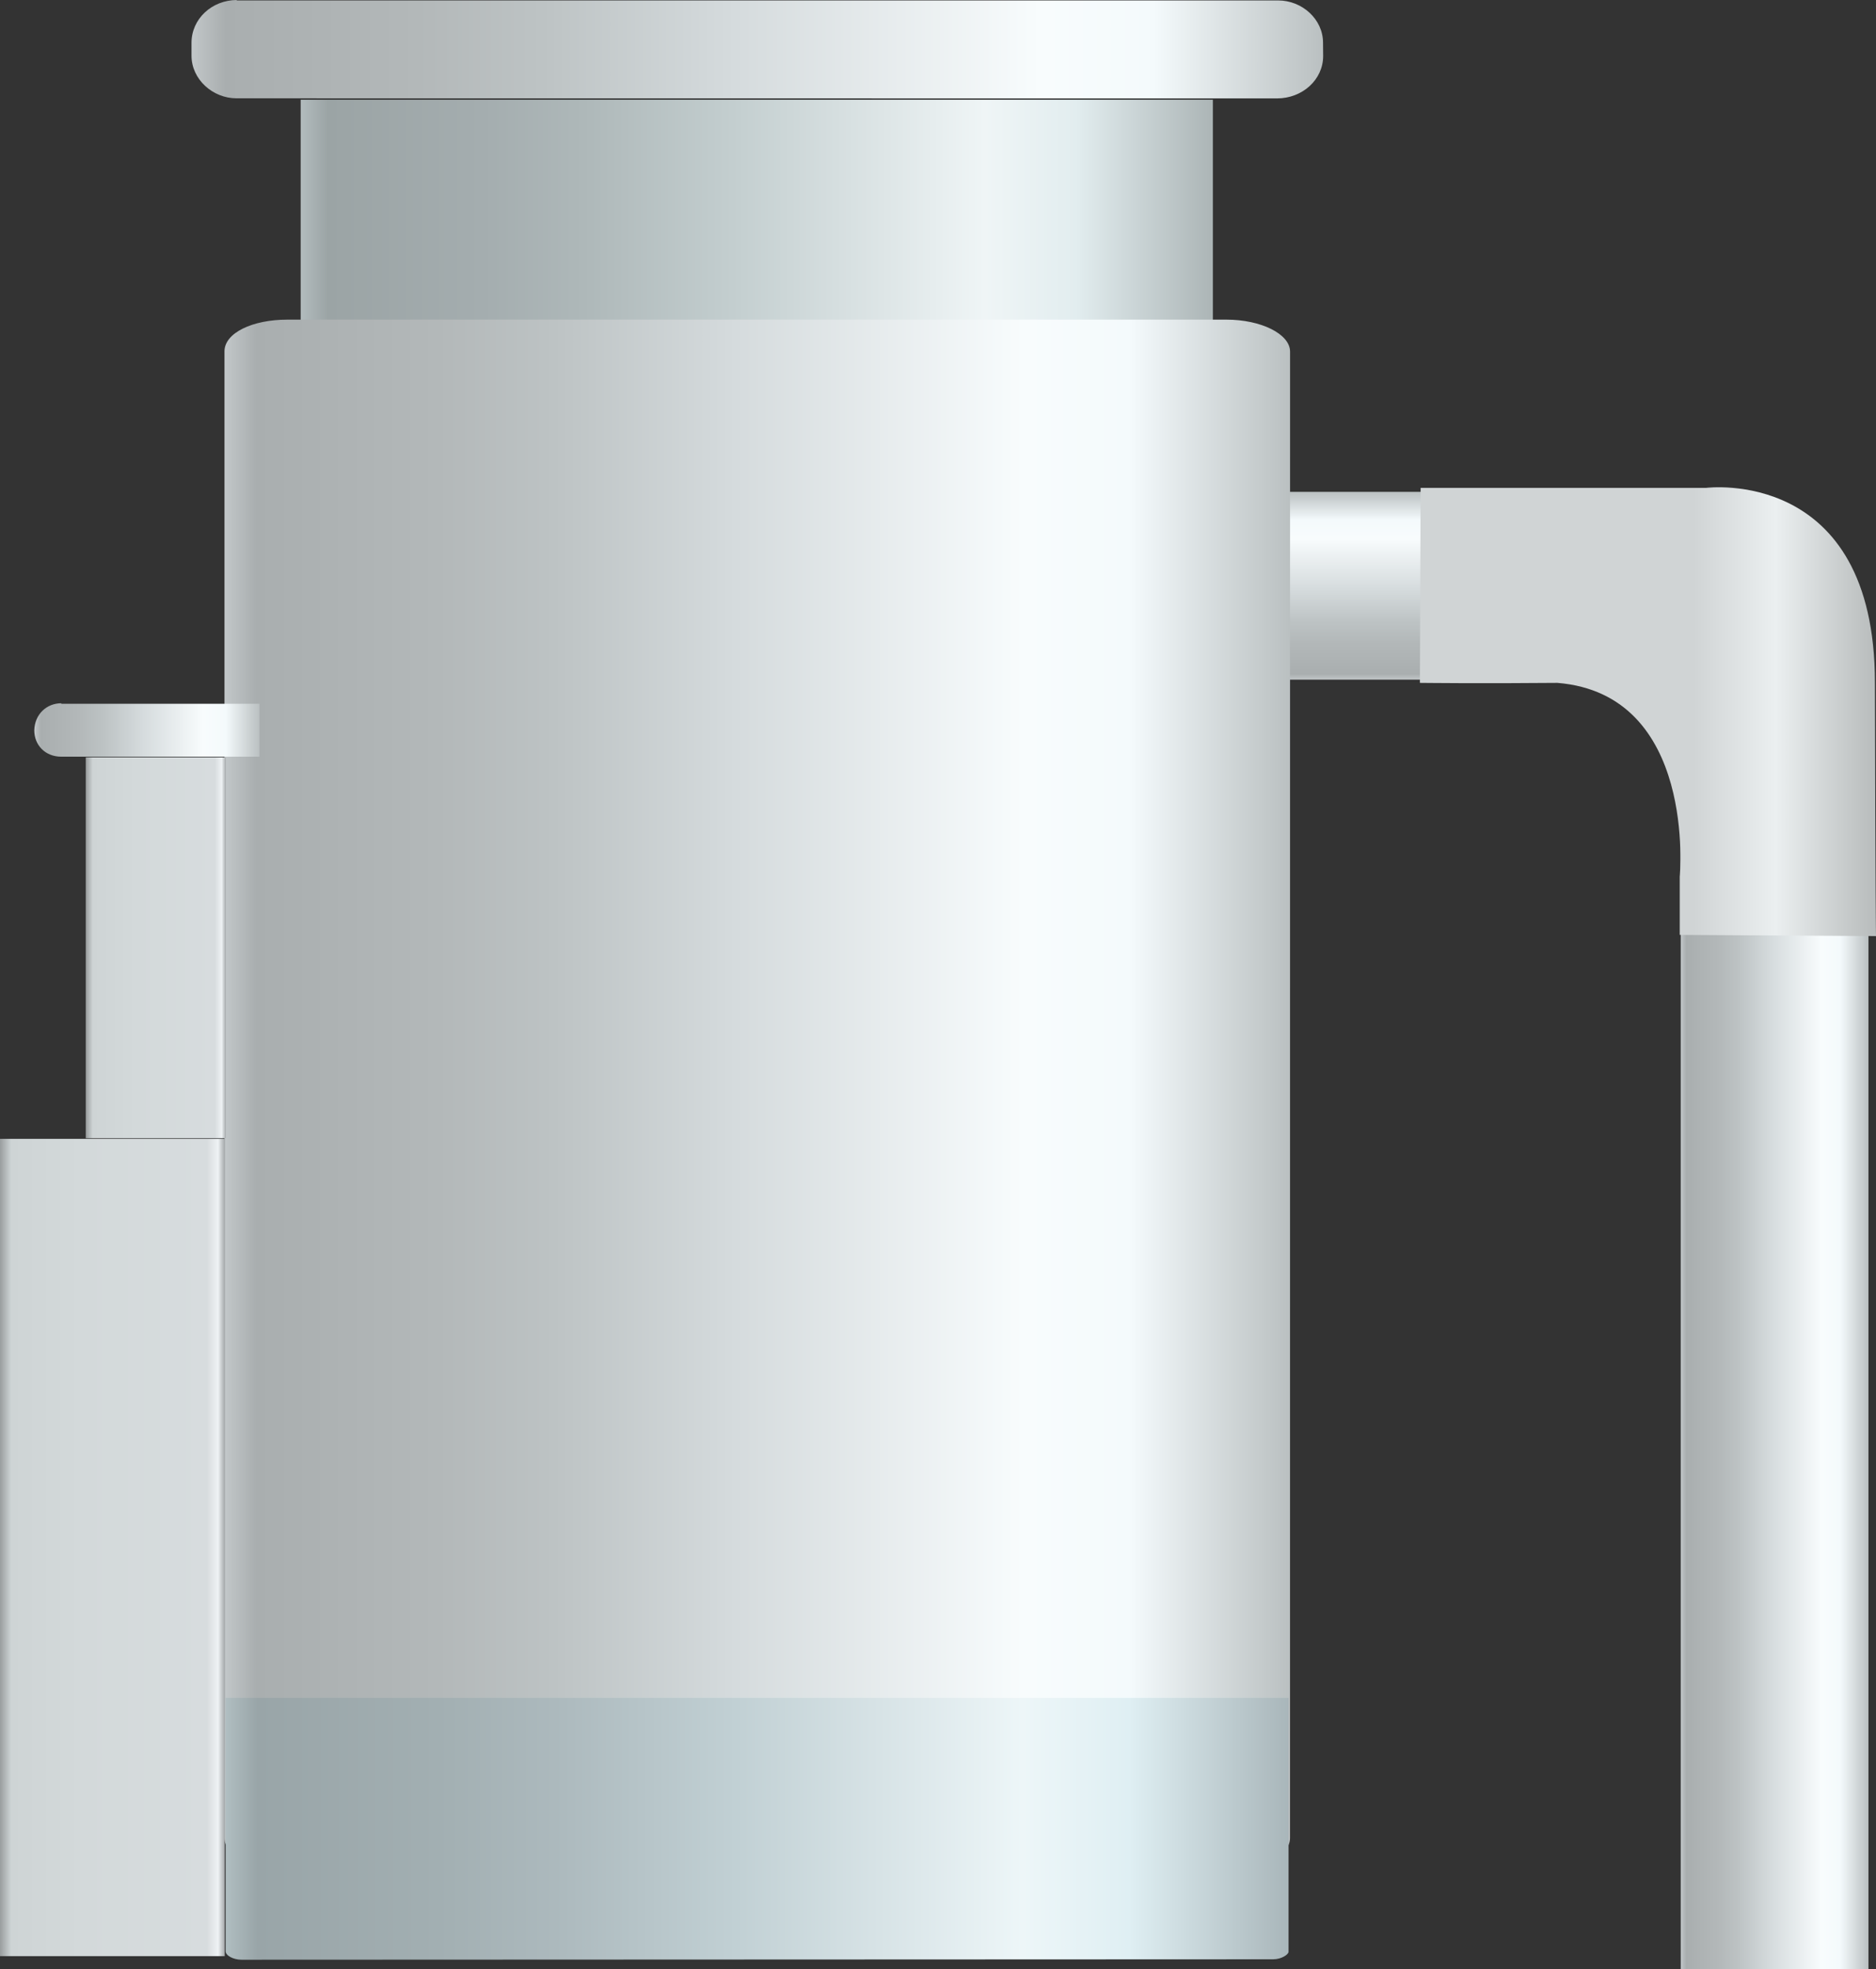 <?xml version="1.0" encoding="utf-8"?>
<!-- Generator: Adobe Illustrator 16.0.0, SVG Export Plug-In . SVG Version: 6.00 Build 0)  -->
<!DOCTYPE svg PUBLIC "-//W3C//DTD SVG 1.1//EN" "http://www.w3.org/Graphics/SVG/1.1/DTD/svg11.dtd">
<svg preserveAspectRatio="none"   version="1.1" id="图层_1" xmlns="http://www.w3.org/2000/svg" xmlns:xlink="http://www.w3.org/1999/xlink" x="0px" y="0px"
	 width="532.144px" height="558.378px" viewBox="17.336 4.066 532.144 558.378"
	 enable-background="new 17.336 4.066 532.144 558.378" xml:space="preserve">
<rect x="17.336" y="4.066" width="532.144" height="558.378" fill="#333333" stroke="none"/>
<g id="surface61">
	
		<linearGradient id="SVGID_1_" gradientUnits="userSpaceOnUse" x1="282.225" y1="201.303" x2="282.225" y2="130.302" gradientTransform="matrix(0.75 0 0 -0.75 226.28 294.512)">
		<stop  offset="0" style="stop-color:#BAC0C1"/>
		<stop  offset="0.15" style="stop-color:#F4FAFC"/>
		<stop  offset="0.25" style="stop-color:#F8FCFD"/>
		<stop  offset="0.52" style="stop-color:#D5DBDD"/>
		<stop  offset="0.69" style="stop-color:#BDC3C4"/>
		<stop  offset="0.8" style="stop-color:#B3B8B9"/>
		<stop  offset="0.97" style="stop-color:#A9AEAF"/>
		<stop  offset="1" style="stop-color:#C2C7C9"/>
	</linearGradient>
	<path fill="url(#SVGID_1_)" d="M377.949,196.785v-53.25h120v53.25H377.949z"/>
	
		<linearGradient id="SVGID_2_" gradientUnits="userSpaceOnUse" x1="273.222" y1="-47.697" x2="202.222" y2="-47.697" gradientTransform="matrix(0.75 0 0 -0.75 342.423 339.922)">
		<stop  offset="0" style="stop-color:#BAC0C1"/>
		<stop  offset="0.15" style="stop-color:#F4FAFC"/>
		<stop  offset="0.25" style="stop-color:#F8FCFD"/>
		<stop  offset="0.52" style="stop-color:#D5DBDD"/>
		<stop  offset="0.69" style="stop-color:#BDC3C4"/>
		<stop  offset="0.8" style="stop-color:#B3B8B9"/>
		<stop  offset="0.97" style="stop-color:#A9AEAF"/>
		<stop  offset="1" style="stop-color:#C2C7C9"/>
	</linearGradient>
	<path fill="url(#SVGID_2_)" d="M494.089,188.945h53.25v373.5h-53.25V188.945z"/>
	
		<linearGradient id="SVGID_3_" gradientUnits="userSpaceOnUse" x1="374.453" y1="116.684" x2="201.953" y2="116.684" gradientTransform="matrix(0.75 0 0 -0.75 268.639 293.383)">
		<stop  offset="0" style="stop-color:#B9BDBE"/>
		<stop  offset="0.02" style="stop-color:#BCC0C0"/>
		<stop  offset="0.22" style="stop-color:#EBEFF0"/>
		<stop  offset="0.4" style="stop-color:#D0D4D5"/>
		<stop  offset="1" style="stop-color:#D0D4D5"/>
	</linearGradient>
	<path fill="url(#SVGID_3_)" d="M420.308,142.406h81c0,0,47.867-6.168,47.867,55.289c0.133,61.711,0.305,71.813,0.305,71.813
		l-55.672-0.352v-16.5c0,0,4.938-51.723-34.707-54.957c-21.543,0.207-38.934,0-38.996,0L420.308,142.406z"/>
	
		<linearGradient id="SVGID_4_" gradientUnits="userSpaceOnUse" x1="547.224" y1="523.627" x2="202.224" y2="523.627" gradientTransform="matrix(0.75 0 0 0.75 -49.044 -328.13)">
		<stop  offset="0" style="stop-color:#ACB5B6"/>
		<stop  offset="0.15" style="stop-color:#E2EDEF"/>
		<stop  offset="0.25" style="stop-color:#EFF5F6"/>
		<stop  offset="0.52" style="stop-color:#C4CFD0"/>
		<stop  offset="0.69" style="stop-color:#AEB8B9"/>
		<stop  offset="0.8" style="stop-color:#A4ADAF"/>
		<stop  offset="0.97" style="stop-color:#9BA4A5"/>
		<stop  offset="1" style="stop-color:#B2BCBE"/>
	</linearGradient>
	<path fill="url(#SVGID_4_)" d="M102.625,96.84h258.75v-64.5h-258.75V96.84z"/>
	
		<linearGradient id="SVGID_5_" gradientUnits="userSpaceOnUse" x1="605.24" y1="-91.776" x2="202.225" y2="-91.776" gradientTransform="matrix(0.75 0 0 -0.75 -70.658 245.682)">
		<stop  offset="0" style="stop-color:#BAC0C1"/>
		<stop  offset="0.15" style="stop-color:#F4FAFC"/>
		<stop  offset="0.25" style="stop-color:#F8FCFD"/>
		<stop  offset="0.52" style="stop-color:#D5DBDD"/>
		<stop  offset="0.69" style="stop-color:#BDC3C4"/>
		<stop  offset="0.8" style="stop-color:#B3B8B9"/>
		<stop  offset="0.97" style="stop-color:#A9AEAF"/>
		<stop  offset="1" style="stop-color:#C2C7C9"/>
	</linearGradient>
	<path fill="url(#SVGID_5_)" d="M99.012,94.703h266.25c9.75,0,18.012,4.059,18.012,9.066l-0.012,421.433
		c0,5.25-7.949,9.125-17.77,9.125l-266.48-0.125c-9.75,0-18-3.934-18-8.941V103.703c0-5.25,7.961-9,17.781-9H99.012z"/>
	
		<linearGradient id="SVGID_6_" gradientUnits="userSpaceOnUse" x1="604.222" y1="151.803" x2="202.222" y2="151.803" gradientTransform="matrix(0.75 0 0 -0.75 -70.324 636.488)">
		<stop  offset="0" style="stop-color:#A9B6BA"/>
		<stop  offset="0.15" style="stop-color:#DFEFF3"/>
		<stop  offset="0.25" style="stop-color:#EDF6F8"/>
		<stop  offset="0.52" style="stop-color:#C1D0D4"/>
		<stop  offset="0.69" style="stop-color:#ACB9BD"/>
		<stop  offset="0.8" style="stop-color:#A2AFB2"/>
		<stop  offset="0.97" style="stop-color:#99A5A8"/>
		<stop  offset="1" style="stop-color:#B0BEC1"/>
	</linearGradient>
	<path fill="url(#SVGID_6_)" d="M382.843,485.511v72c0,0.75-1.98,2.129-4.391,2.129l-292.609,0.121c-2.25,0-4.5-1.148-4.5-2.379
		v-71.871H382.843z"/>
	
		<linearGradient id="SVGID_7_" gradientUnits="userSpaceOnUse" x1="630.225" y1="182.871" x2="202.226" y2="182.871" gradientTransform="matrix(0.75 0 0 -0.75 -80.01 155.17)">
		<stop  offset="0" style="stop-color:#BAC0C1"/>
		<stop  offset="0.15" style="stop-color:#F4FAFC"/>
		<stop  offset="0.25" style="stop-color:#F8FCFD"/>
		<stop  offset="0.52" style="stop-color:#D5DBDD"/>
		<stop  offset="0.69" style="stop-color:#BDC3C4"/>
		<stop  offset="0.8" style="stop-color:#B3B8B9"/>
		<stop  offset="0.97" style="stop-color:#A9AEAF"/>
		<stop  offset="1" style="stop-color:#C2C7C9"/>
	</linearGradient>
	<path fill="url(#SVGID_7_)" d="M84.41,4.191h295.5c6.75,0,12.715,5.297,12.715,11.984l0.035,3.766
		c0,6.75-5.91,12.027-13.078,12.027L84.41,31.941c-6.75,0-12.75-5.395-12.75-12.082v-3.668c0-6.75,5.754-12.125,12.922-12.125
		L84.41,4.191z"/>
	
		<linearGradient id="SVGID_8_" gradientUnits="userSpaceOnUse" x1="287.226" y1="46.806" x2="202.226" y2="46.806" gradientTransform="matrix(0.75 0 0 -0.75 -134.335 477.975)">
		<stop  offset="0" style="stop-color:#A5A9AB"/>
		<stop  offset="0.03" style="stop-color:#EEF2F4"/>
		<stop  offset="0.08" style="stop-color:#D7DCDE"/>
		<stop  offset="0.64" style="stop-color:#D3D9DA"/>
		<stop  offset="0.95" style="stop-color:#CED4D5"/>
		<stop  offset="1" style="stop-color:#999D9E"/>
	</linearGradient>
	<path fill="url(#SVGID_8_)" d="M81.086,326.996h-63.75v231.75h63.75V326.996z"/>
	
		<linearGradient id="SVGID_9_" gradientUnits="userSpaceOnUse" x1="255.227" y1="129.303" x2="202.227" y2="129.303" gradientTransform="matrix(0.75 0 0 -0.75 -110.01 369.793)">
		<stop  offset="0" style="stop-color:#A5A9AB"/>
		<stop  offset="0.03" style="stop-color:#EEF2F4"/>
		<stop  offset="0.08" style="stop-color:#D7DCDE"/>
		<stop  offset="0.64" style="stop-color:#D3D9DA"/>
		<stop  offset="0.95" style="stop-color:#CED4D5"/>
		<stop  offset="1" style="stop-color:#999D9E"/>
	</linearGradient>
	<path fill="url(#SVGID_9_)" d="M41.66,218.816h39.75v108H41.66V218.816z"/>
	
		<linearGradient id="SVGID_10_" gradientUnits="userSpaceOnUse" x1="287.225" y1="191.404" x2="202.053" y2="191.404" gradientTransform="matrix(0.75 0 0 -0.75 -124.478 354.606)">
		<stop  offset="0" style="stop-color:#BAC0C1"/>
		<stop  offset="0.15" style="stop-color:#F4FAFC"/>
		<stop  offset="0.25" style="stop-color:#F8FCFD"/>
		<stop  offset="0.52" style="stop-color:#D5DBDD"/>
		<stop  offset="0.69" style="stop-color:#BDC3C4"/>
		<stop  offset="0.8" style="stop-color:#B3B8B9"/>
		<stop  offset="0.97" style="stop-color:#A9AEAF"/>
		<stop  offset="1" style="stop-color:#C2C7C9"/>
	</linearGradient>
	<path fill="url(#SVGID_10_)" d="M34.691,203.629h56.25v15h-56.25c-4.5,0-7.629-3.246-7.629-7.484
		c0.129-4.516,3.449-7.668,7.703-7.668L34.691,203.629z"/>
</g>
</svg>
